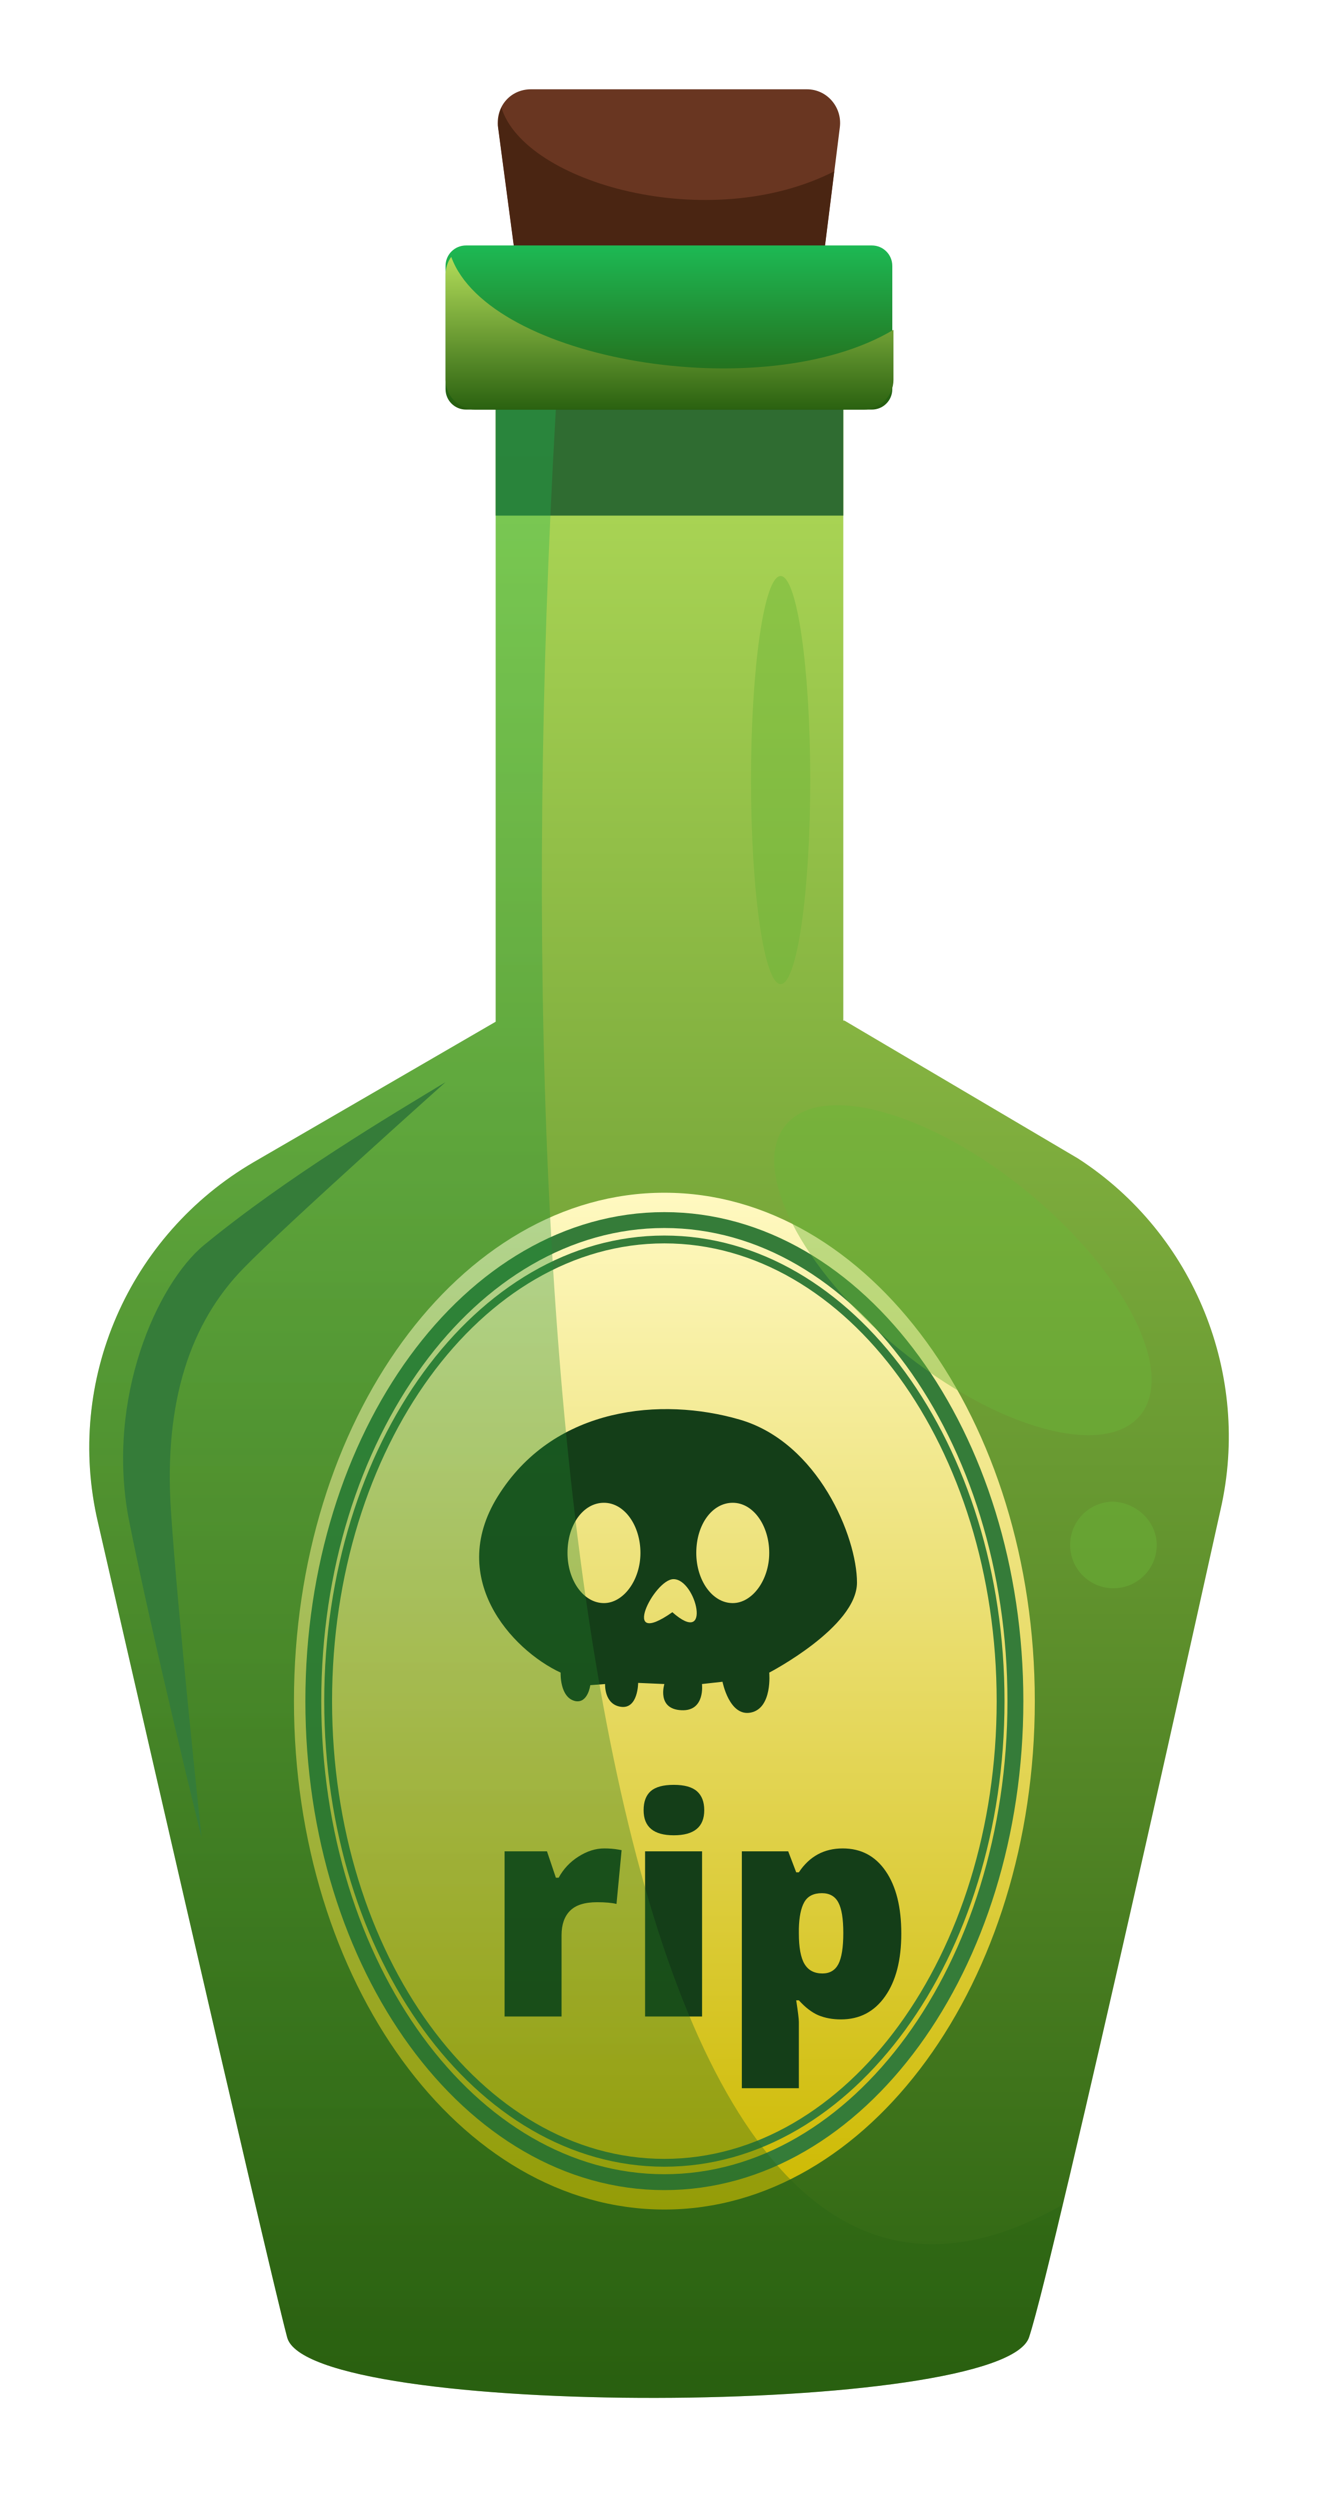 <svg width="60" height="112" viewBox="0 0 60 112" fill="none" xmlns="http://www.w3.org/2000/svg">
<g filter="url(#filter0_d)">
<path d="M48.309 47.906L37.84 41.726H37.788V12.461H22.212V41.777L11.384 48.059C5.766 51.327 2.906 57.865 4.387 64.198C4.387 64.198 11.895 97.037 12.865 100.714C13.784 104.391 44.939 104.289 46.113 100.714C47.288 97.139 54.693 63.636 54.693 63.636C56.072 57.609 53.519 51.276 48.309 47.906Z" fill="url(#paint0_linear)"/>
<path d="M29.77 94.994C38.937 94.994 46.369 84.796 46.369 72.216C46.369 59.636 38.937 49.438 29.77 49.438C20.603 49.438 13.172 59.636 13.172 72.216C13.172 84.796 20.603 94.994 29.77 94.994Z" fill="url(#paint1_linear)"/>
<path d="M29.77 93.768C38.458 93.768 45.5 84.119 45.5 72.216C45.5 60.313 38.458 50.663 29.77 50.663C21.082 50.663 14.04 60.313 14.04 72.216C14.04 84.119 21.082 93.768 29.77 93.768Z" stroke="#357C39" stroke-width="0.712" stroke-miterlimit="10"/>
<path d="M29.77 92.9C38.091 92.9 44.836 83.64 44.836 72.216C44.836 60.792 38.091 51.532 29.77 51.532C21.449 51.532 14.704 60.792 14.704 72.216C14.704 83.64 21.449 92.9 29.77 92.9Z" stroke="#357C39" stroke-width="0.351" stroke-miterlimit="10"/>
<path d="M38.401 66.904C38.401 64.861 36.665 60.622 33.141 59.601C29.617 58.58 24.918 59.039 22.416 62.87C19.913 66.649 22.926 69.918 25.122 70.939C25.122 70.939 25.071 72.063 25.786 72.216C26.348 72.318 26.45 71.501 26.45 71.501L27.114 71.45C27.114 71.45 27.063 72.369 27.829 72.471C28.595 72.573 28.595 71.399 28.595 71.399L29.77 71.45C29.77 71.45 29.413 72.573 30.536 72.624C31.609 72.675 31.455 71.45 31.455 71.45L32.375 71.348C32.375 71.348 32.681 72.931 33.651 72.727C34.622 72.522 34.469 70.939 34.469 70.939C34.469 70.939 38.401 68.896 38.401 66.904ZM27.063 67.824C26.144 67.824 25.429 66.802 25.429 65.576C25.429 64.3 26.144 63.329 27.063 63.329C27.983 63.329 28.698 64.351 28.698 65.576C28.698 66.802 27.931 67.824 27.063 67.824ZM30.128 68.232C27.727 69.918 29.31 66.751 30.179 66.751C31.2 66.751 31.915 69.815 30.128 68.232ZM32.834 67.824C31.915 67.824 31.2 66.802 31.2 65.576C31.2 64.3 31.915 63.329 32.834 63.329C33.754 63.329 34.469 64.351 34.469 65.576C34.469 66.802 33.703 67.824 32.834 67.824Z" fill="#143E18"/>
<path d="M27.077 78.815C27.299 78.815 27.51 78.832 27.71 78.867L27.854 78.893L27.625 81.303C27.416 81.251 27.127 81.225 26.757 81.225C26.2 81.225 25.795 81.353 25.542 81.61C25.29 81.863 25.163 82.228 25.163 82.707V86.345H22.61V78.945H24.51L24.909 80.128H25.033C25.246 79.736 25.542 79.42 25.921 79.181C26.304 78.937 26.689 78.815 27.077 78.815Z" fill="#143E18"/>
<path d="M31.459 86.345H28.906V78.945H31.459V86.345ZM28.84 77.104C28.84 76.721 28.947 76.436 29.16 76.248C29.374 76.061 29.718 75.967 30.192 75.967C30.667 75.967 31.013 76.063 31.231 76.255C31.448 76.446 31.557 76.729 31.557 77.104C31.557 77.853 31.102 78.227 30.192 78.227C29.291 78.227 28.84 77.853 28.84 77.104Z" fill="#143E18"/>
<path d="M37.683 86.476C37.309 86.476 36.974 86.415 36.678 86.293C36.381 86.167 36.087 85.942 35.796 85.62H35.678C35.757 86.138 35.796 86.46 35.796 86.587V89.558H33.242V78.945H35.319L35.678 79.886H35.796C36.27 79.172 36.926 78.815 37.762 78.815C38.58 78.815 39.222 79.154 39.688 79.834C40.154 80.513 40.387 81.445 40.387 82.629C40.387 83.822 40.143 84.763 39.656 85.45C39.172 86.134 38.515 86.476 37.683 86.476ZM36.828 80.82C36.453 80.82 36.19 80.955 36.038 81.225C35.889 81.49 35.809 81.887 35.796 82.413V82.616C35.796 83.252 35.881 83.711 36.05 83.994C36.22 84.277 36.488 84.418 36.854 84.418C37.18 84.418 37.418 84.279 37.566 84.001C37.714 83.718 37.788 83.252 37.788 82.603C37.788 81.967 37.714 81.512 37.566 81.238C37.418 80.959 37.172 80.82 36.828 80.82Z" fill="#143E18"/>
<path d="M37.788 12.461H22.211V19.101H37.788V12.461Z" fill="#2F6C31"/>
<path opacity="0.34" d="M25.02 12.461H22.212V41.777L11.384 48.059C5.766 51.327 2.906 57.865 4.387 64.198C4.387 64.198 11.895 97.037 12.865 100.714C13.784 104.391 44.939 104.289 46.113 100.714C46.369 99.948 46.93 97.752 47.594 94.79C27.421 106.281 22.109 59.346 25.02 12.461Z" fill="url(#paint2_linear)"/>
<path d="M36.818 8.223H23.182L22.314 1.685C22.211 0.766 22.875 0 23.795 0H36.154C37.074 0 37.737 0.817 37.635 1.685L36.818 8.223Z" fill="#693621"/>
<path d="M22.467 0.817C22.365 1.073 22.314 1.328 22.314 1.634L23.182 8.172H36.818L37.38 3.677C31.762 6.537 23.488 4.188 22.467 0.817Z" fill="#4A2512"/>
<path d="M39.065 14.351H20.884C20.373 14.351 19.964 13.943 19.964 13.432V7.916C19.964 7.405 20.373 6.997 20.884 6.997H39.065C39.576 6.997 39.984 7.405 39.984 7.916V13.432C39.984 13.943 39.576 14.351 39.065 14.351Z" fill="url(#paint3_linear)"/>
<path d="M20.22 7.508C20.066 7.712 19.964 8.018 19.964 8.274V13.023C19.964 13.738 20.577 14.351 21.292 14.351H38.708C39.423 14.351 40.036 13.738 40.036 13.023V10.776C34.213 14.249 21.905 12.155 20.22 7.508Z" fill="url(#paint4_linear)"/>
<path opacity="0.43" d="M51.096 59.408C52.685 57.465 50.415 52.98 46.026 49.391C41.636 45.802 36.79 44.468 35.201 46.412C33.612 48.355 35.882 52.84 40.271 56.429C44.661 60.018 49.507 61.352 51.096 59.408Z" fill="#6CB538"/>
<path opacity="0.43" d="M51.833 65.219C51.833 66.292 50.965 67.16 49.892 67.16C48.82 67.16 47.952 66.292 47.952 65.219C47.952 64.147 48.82 63.278 49.892 63.278C50.965 63.33 51.833 64.198 51.833 65.219Z" fill="#6CB538"/>
<path d="M19.964 44.484C17.513 45.965 12.865 48.723 9.137 51.787C7.043 53.523 4.745 58.631 5.766 64.044C6.839 69.458 9.035 78.345 9.035 78.345C9.035 78.345 7.962 68.335 7.656 63.636C7.349 58.784 8.524 55.26 10.924 52.809C12.814 50.868 19.964 44.484 19.964 44.484Z" fill="#357C39"/>
<path opacity="0.43" d="M34.98 40.092C35.713 40.092 36.307 35.999 36.307 30.95C36.307 25.901 35.713 21.808 34.98 21.808C34.246 21.808 33.652 25.901 33.652 30.95C33.652 35.999 34.246 40.092 34.98 40.092Z" fill="#6CB538"/>
</g>
<defs>
<filter id="filter0_d" x="0" y="0" width="59.063" height="111.434" filterUnits="userSpaceOnUse" color-interpolation-filters="sRGB">
<feFlood flood-opacity="0" result="BackgroundImageFix"/>
<feColorMatrix in="SourceAlpha" type="matrix" values="0 0 0 0 0 0 0 0 0 0 0 0 0 0 0 0 0 0 127 0"/>
<feOffset dy="4"/>
<feGaussianBlur stdDeviation="2"/>
<feColorMatrix type="matrix" values="0 0 0 0 0.117 0 0 0 0 0.275 0 0 0 0 0.261 0 0 0 1 0"/>
<feBlend mode="normal" in2="BackgroundImageFix" result="effect1_dropShadow"/>
<feBlend mode="normal" in="SourceGraphic" in2="effect1_dropShadow" result="shape"/>
</filter>
<linearGradient id="paint0_linear" x1="29.532" y1="12.461" x2="29.532" y2="103.434" gradientUnits="userSpaceOnUse">
<stop stop-color="#B2DC59"/>
<stop offset="1" stop-color="#2A6110"/>
</linearGradient>
<linearGradient id="paint1_linear" x1="29.77" y1="49.438" x2="29.77" y2="94.994" gradientUnits="userSpaceOnUse">
<stop stop-color="#FFF9C1"/>
<stop offset="1" stop-color="#CDB900"/>
</linearGradient>
<linearGradient id="paint2_linear" x1="25.797" y1="12.461" x2="25.797" y2="103.434" gradientUnits="userSpaceOnUse">
<stop stop-color="#1DB954"/>
<stop offset="1" stop-color="#265B0D"/>
</linearGradient>
<linearGradient id="paint3_linear" x1="29.974" y1="6.997" x2="29.974" y2="14.351" gradientUnits="userSpaceOnUse">
<stop stop-color="#1DB954"/>
<stop offset="1" stop-color="#265B0D"/>
</linearGradient>
<linearGradient id="paint4_linear" x1="30" y1="7.508" x2="30" y2="14.351" gradientUnits="userSpaceOnUse">
<stop stop-color="#B2DC59"/>
<stop offset="1" stop-color="#2A6110"/>
</linearGradient>
</defs>
</svg>
